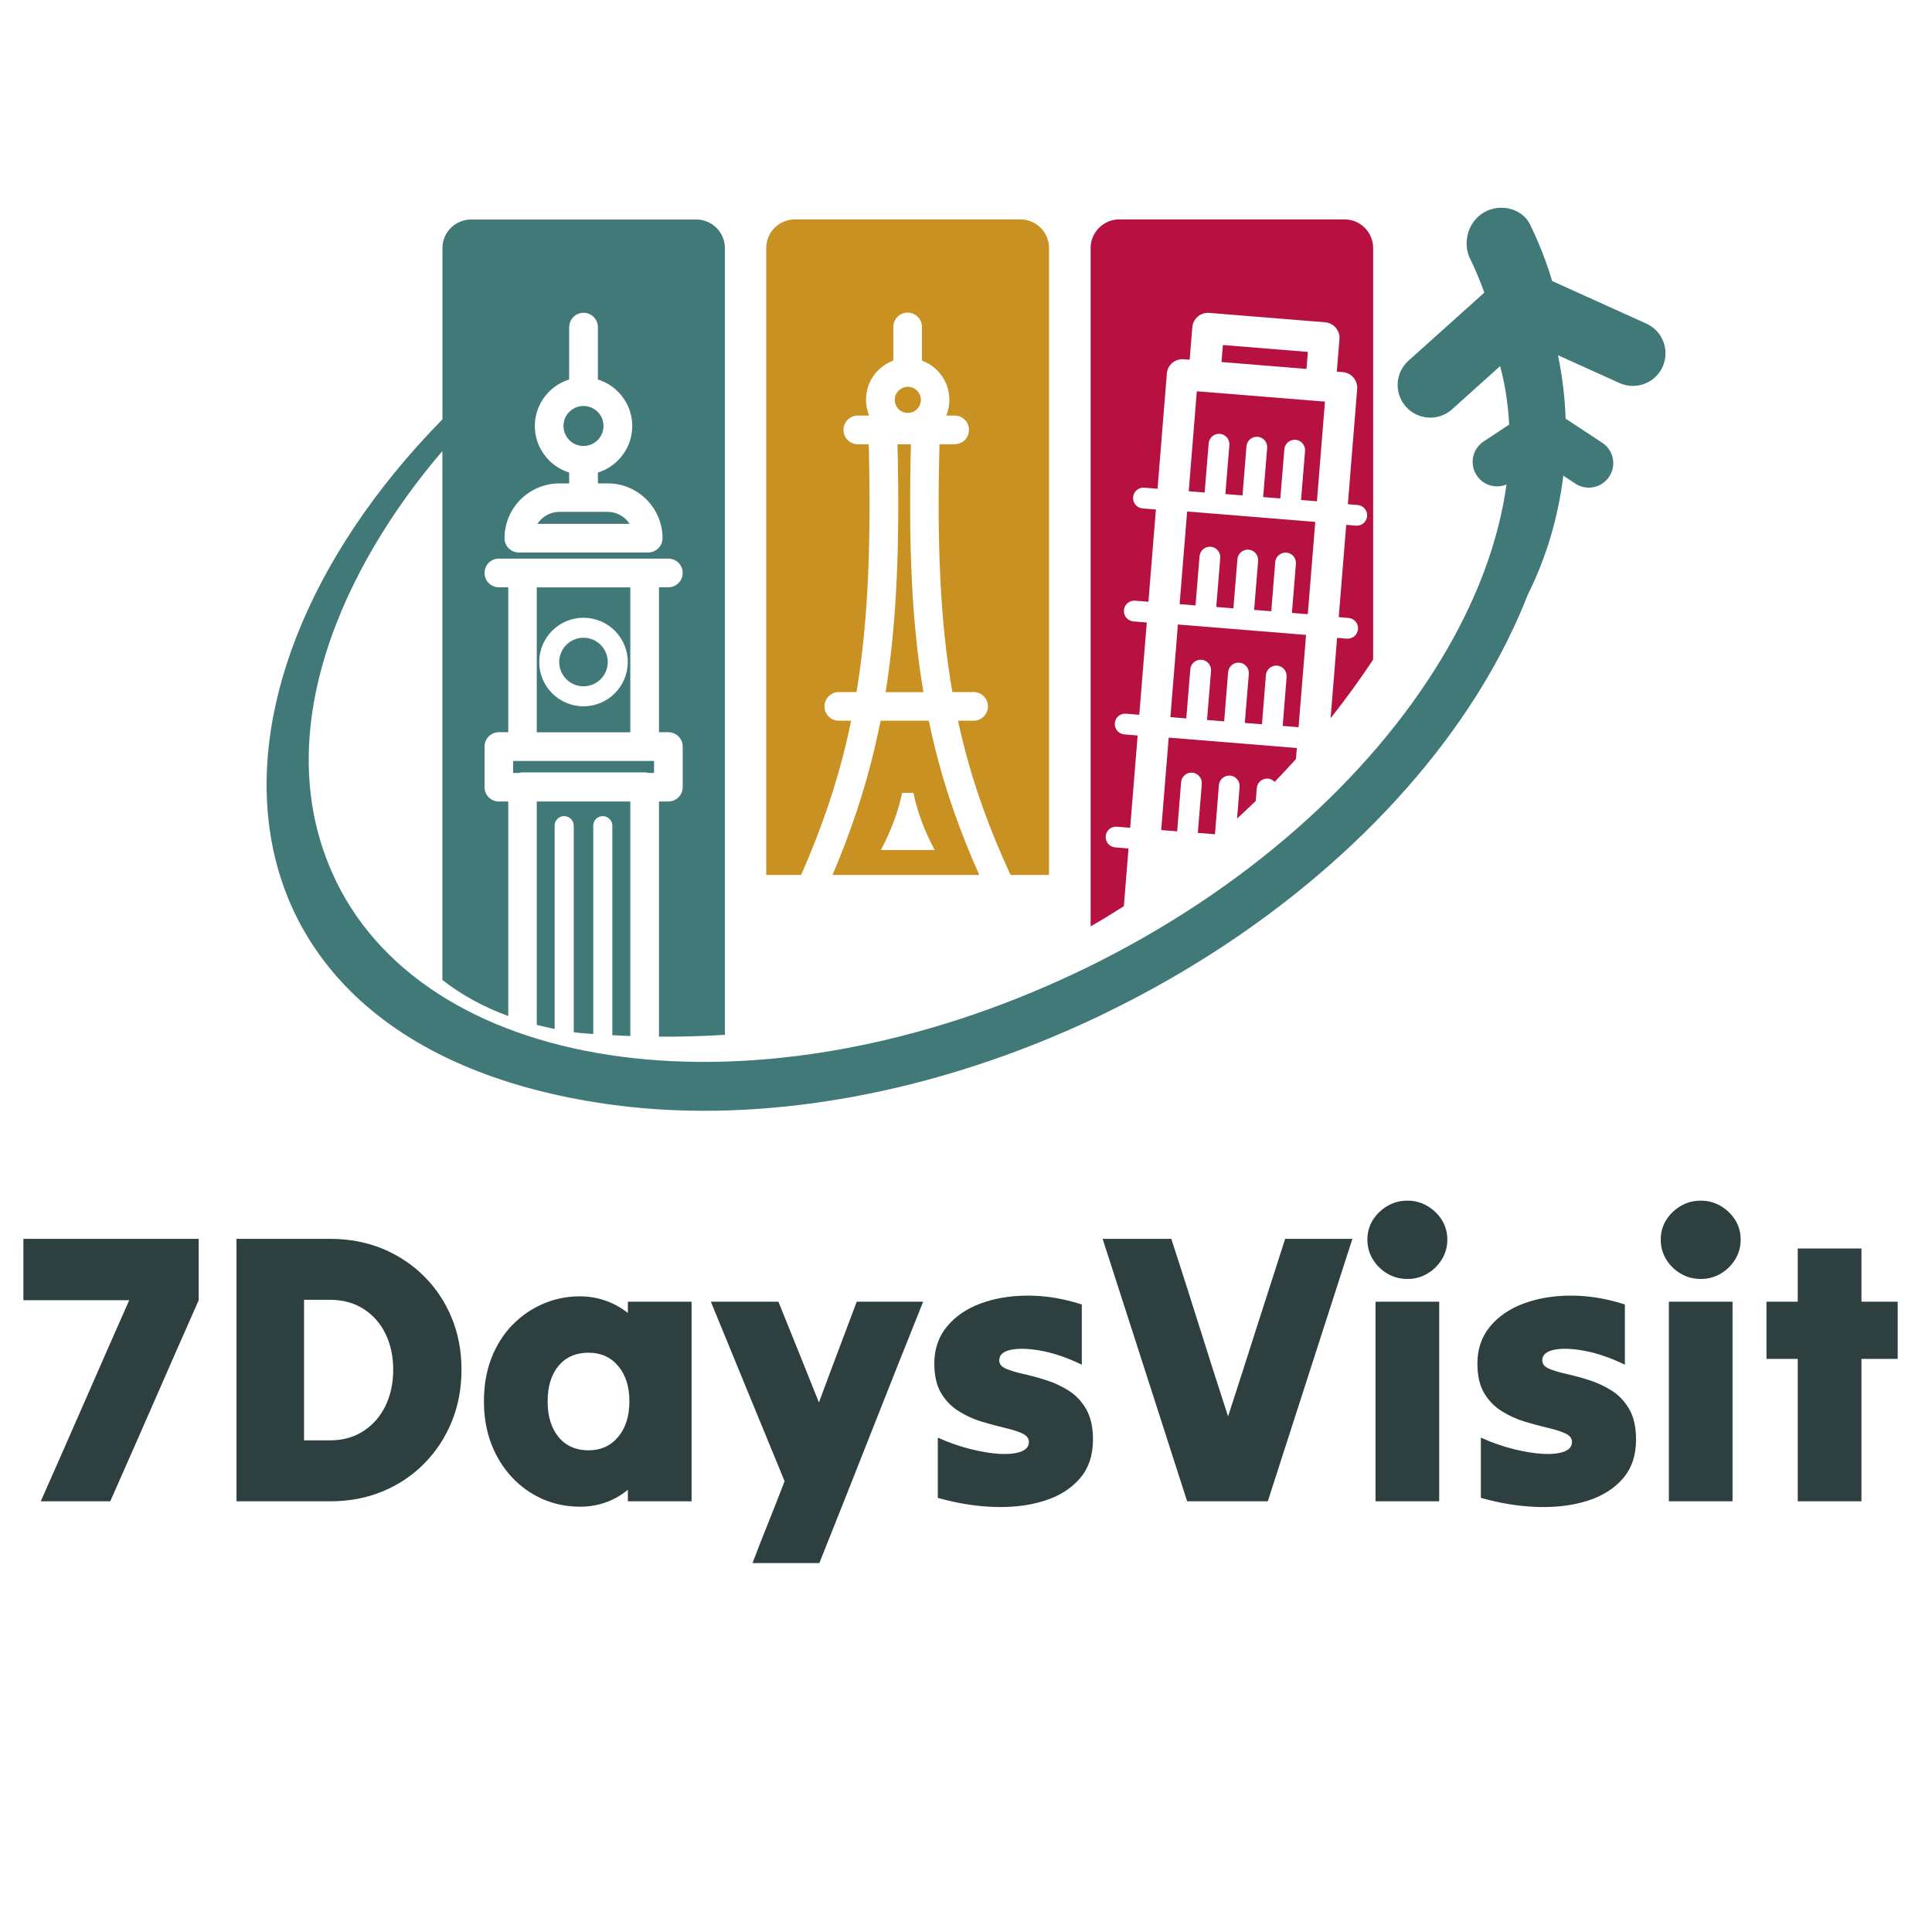 <svg id="__tmb-35524" xmlns="http://www.w3.org/2000/svg" viewBox="0 0 512 512" style="opacity: 1; transition: opacity 0.3s ease 0s; overflow: visible;"><rect x="0" y="0" width="512" height="512" fill="none"></rect><rect fill="none" viewBox="0 0 512 512" style="overflow: visible;"></rect><svg xmlns="http://www.w3.org/2000/svg" viewBox="0 0 512 512" style="overflow: visible;" data-bbox="32 55.045 448 401.91"><rect x="0" y="0" width="100%" height="100%" style="opacity: 0;" fill="#e6efe5" data-fl-background=""></rect><g transform="matrix(2.419, 0, 0, 2.419, 31.989, -49.306)"><svg id="OBJECTS" xmlns="http://www.w3.org/2000/svg" viewBox="0 0 185.21 185.21" width="185.21" height="185.21"><path class="cls-3" d="m88.53 99.34h-5.28c-.2.99-.41 1.97-.64 2.94-1.11 4.71-2.63 9.25-4.63 13.96h16.08c-2.1-4.7-3.69-9.23-4.86-13.94-.24-.98-.47-1.96-.67-2.96h0Zm-1.69 7.9c.46 2.16 1.2 4.13 2.33 6.26h-5.89c1.13-2.13 1.87-4.11 2.33-6.26h1.23Z" fill-rule="evenodd" fill="#c89121"></path><path class="cls-3" d="m86.57 69.06h-1.47c.26 10.8-.06 19.37-1.3 27.15h4.14c-1.31-7.78-1.64-16.36-1.37-27.15Z" fill-rule="evenodd" fill="#c89121"></path><path class="cls-3" d="m73.89 44.42h24.68c1.72 0 3.13 1.41 3.13 3.13v68.69h-4.21c-2.32-5-4.03-9.75-5.25-14.69-.18-.73-.35-1.47-.51-2.21h1.71c.86 0 1.57-.7 1.57-1.57s-.7-1.57-1.57-1.57h-2.33c-1.35-7.73-1.69-16.28-1.41-27.15h1.66c.87 0 1.57-.7 1.57-1.57s-.7-1.57-1.57-1.57h-.92c.22-.54.34-1.12.34-1.74 0-1.26-.51-2.4-1.34-3.22-.46-.46-1.03-.83-1.66-1.06v-3.69c0-.86-.7-1.57-1.57-1.57s-1.57.7-1.57 1.57v3.69c-.63.23-1.19.59-1.66 1.06-.83.83-1.33 1.97-1.33 3.22 0 .61.12 1.2.34 1.74h-1.24c-.86 0-1.57.7-1.57 1.57s.7 1.57 1.57 1.57h1.2c.27 10.86-.06 19.41-1.34 27.15h-1.94c-.86 0-1.57.7-1.57 1.57s.7 1.57 1.57 1.57h1.35c-.15.75-.32 1.49-.49 2.23-1.16 4.93-2.79 9.68-4.99 14.67h-3.82V47.55c0-1.72 1.41-3.13 3.13-3.13Z" fill-rule="evenodd" fill="#c89121"></path><path class="cls-3" d="m86.23 62.76c-.39 0-.75.16-1.01.42-.26.26-.42.61-.42 1.01s.16.75.42 1.01c.26.26.61.42 1.01.42s.75-.16 1.01-.42c.26-.26.42-.61.42-1.01s-.16-.75-.42-1.01c-.26-.26-.61-.42-1.01-.42Z" fill-rule="evenodd" fill="#c89121"></path><path class="cls-4" transform="matrix(0.081, -0.997, 0.997, 0.081, 55.85, 179.56)" fill="#b61141" data-type="rect" data-x="124.33" data-y="54.84" data-width="1.87" data-height="9.34" d="M124.33 54.84H126.2 V64.18 H124.33 Z"></path><path class="cls-2" d="m117.01 74.2l1.74.14.44-5.38c.05-.63.6-1.09 1.22-1.05.63.05 1.09.6 1.05 1.22l-.44 5.38 1.88.15.43-5.38c.05-.63.6-1.09 1.22-1.05.63.05 1.09.6 1.05 1.22l-.44 5.39 1.88.15.44-5.38c.05-.63.6-1.09 1.22-1.05.63.05 1.09.6 1.05 1.22l-.44 5.38 1.74.14.88-10.92-.66-.05h0s-12.71-1.03-12.71-1.03h-.01s-.66-.05-.66-.05l-.88 10.92Z" fill-rule="evenodd" fill="#b61141"></path><path class="cls-2" d="m116.01 86.57l1.74.14.44-5.38c.05-.63.6-1.09 1.22-1.05.63.05 1.09.6 1.05 1.22l-.44 5.38 1.88.15.44-5.38c.05-.63.6-1.09 1.22-1.05.63.05 1.09.6 1.05 1.22l-.44 5.38 1.88.15.43-5.38c.05-.63.6-1.09 1.22-1.05.63.05 1.09.6 1.05 1.22l-.44 5.39 1.74.14.82-10.11-14.04-1.14-.82 10.11Z" fill-rule="evenodd" fill="#b61141"></path><path class="cls-2" d="m115 98.95l1.74.14.44-5.38c.05-.63.6-1.09 1.22-1.05.63.05 1.09.6 1.05 1.22l-.44 5.38 1.88.15.43-5.38c.05-.63.6-1.1 1.22-1.05.63.05 1.09.6 1.05 1.22l-.44 5.38 1.88.15.43-5.38c.05-.63.6-1.09 1.22-1.05.63.05 1.09.6 1.05 1.22l-.43 5.39 1.74.14.82-10.11-14.04-1.14-.82 10.11Z" fill-rule="evenodd" fill="#b61141"></path><path class="cls-2" d="m114 111.32l1.74.14.43-5.38c.05-.63.6-1.1 1.22-1.05.63.05 1.09.6 1.05 1.22l-.44 5.38 1.88.15.43-5.38c.05-.63.6-1.09 1.22-1.05.63.05 1.09.6 1.05 1.22l-.28 3.49c.69-.64 1.38-1.28 2.05-1.93l.11-1.4c.05-.63.6-1.09 1.22-1.05.29.02.55.16.74.36.79-.82 1.57-1.66 2.33-2.5l.1-1.21-14.04-1.14-.82 10.11Z" fill-rule="evenodd" fill="#b61141"></path><path class="cls-2" d="m109.4 44.42h24.68c1.72 0 3.13 1.41 3.13 3.13v45.09c-1.44 2.18-3 4.32-4.66 6.43l.71-8.81 1.07.09c.63.05 1.17-.42 1.22-1.05.05-.63-.42-1.18-1.05-1.22l-1.06-.09.82-10.11 1.07.09c.63.05 1.17-.42 1.22-1.04.05-.63-.42-1.18-1.05-1.22l-1.06-.09 1.02-12.63c.07-.94-.63-1.76-1.57-1.84l-.66-.05.29-3.57c.07-.94-.63-1.76-1.57-1.84l-12.71-1.03c-.94-.07-1.76.63-1.84 1.57l-.29 3.56-.67-.05c-.94-.07-1.76.63-1.83 1.57l-1.02 12.62-1.46-.12c-.63-.05-1.17.42-1.22 1.05-.05.63.42 1.17 1.05 1.22l1.45.12-.82 10.11-1.46-.12c-.63-.05-1.18.42-1.22 1.05-.05.63.42 1.18 1.05 1.22l1.45.12-.82 10.11-1.46-.12c-.63-.05-1.18.42-1.22 1.05-.05.63.42 1.17 1.05 1.22l1.45.12-.82 10.11-1.46-.12c-.63-.05-1.18.42-1.22 1.05-.05.63.42 1.17 1.05 1.22l1.45.12-.51 6.32c-1.19.76-2.4 1.5-3.64 2.21V47.55c0-1.72 1.41-3.13 3.13-3.13Z" fill-rule="evenodd" fill="#b61141"></path><path class="cls-1" d="m151.12 60.49l-5.26 4.73c-1.47 1.32-3.73 1.2-5.05-.27-1.32-1.47-1.2-3.73.27-5.05l8.31-7.46-.07-.19c-.43-1.19-.93-2.38-1.5-3.55-.82-1.68-.26-4.02 1.55-5.06 1.81-1.04 4.18-.38 5.01 1.3.67 1.36 1.25 2.75 1.77 4.18.24.68.47 1.37.67 2.05l10.31 4.66c1.8.81 2.6 2.92 1.8 4.72-.81 1.8-2.92 2.6-4.72 1.8l-6.75-3.05c.48 2.3.75 4.62.84 6.95l4.01 2.64c1.24.81 1.58 2.48.76 3.71-.82 1.24-2.48 1.58-3.71.76l-1.32-.87c-.54 4.49-1.83 8.92-3.91 13.09-1.27 3.25-2.88 6.5-4.8 9.7-8.38 13.91-22.82 27.02-41.34 36.03l-.78.38c-18.34 8.75-37.26 11.84-53.09 9.76-44.87-5.91-48.79-44.62-18.87-75.13v-18.76c0-1.72 1.41-3.13 3.13-3.13h24.68c1.72 0 3.13 1.41 3.13 3.13v86.19c-2.36.15-4.77.22-7.22.2v-25.76h1.03c.86 0 1.57-.7 1.57-1.57v-4.45c0-.87-.7-1.57-1.57-1.57h-1.03v-15.88h1.03c.86 0 1.57-.7 1.57-1.57s-.7-1.57-1.57-1.57h-18.57c-.87 0-1.57.7-1.57 1.57s.7 1.57 1.57 1.57h1.03v15.88h-1.03c-.87 0-1.57.7-1.57 1.57v4.45c0 .87.7 1.57 1.57 1.57h1.03v23.5c-2.76-1.01-5.16-2.34-7.22-3.95v-57.94c-10.65 12.41-19.4 30.84-11.74 46.91l.09.2c5.24 10.77 16.76 17.33 31.21 19.23 14.84 1.95 32.68-1 50.09-9.3l.76-.36c17.55-8.54 31.2-20.89 39.07-33.97 3.81-6.32 6.24-12.79 7.1-19.05-1.17.49-2.55.09-3.27-1-.81-1.24-.47-2.9.76-3.71l2.8-1.85c-.11-2.19-.43-4.33-.99-6.41h0Zm-97.25 73.3c.66.04 1.31.07 1.96.09v-25.69h-10.25v24.47c.64.16 1.29.31 1.96.45v-22.28c0-.58.47-1.04 1.04-1.04s1.05.47 1.05 1.04v22.63c.16.02.32.05.48.07.56.05 1.11.09 1.66.13v-22.83c0-.58.47-1.04 1.04-1.04s1.05.47 1.05 1.04v22.97h0Zm-9.85-28.79h13.38c.14 0 .29.02.42.06h.61v-1.31h-15.44v1.31h.61c.13-.04.27-.06.42-.06h0Zm11.81-20.27h-10.25v15.88h10.25v-15.88h0Zm-8.56 4.75c-.88.88-1.42 2.09-1.42 3.43s.54 2.55 1.42 3.43c.88.88 2.09 1.42 3.43 1.42s2.55-.54 3.43-1.42c.88-.88 1.42-2.09 1.42-3.43s-.54-2.55-1.42-3.43c-.88-.88-2.09-1.42-3.43-1.42s-2.55.54-3.43 1.42h0Zm3.43.77c-.74 0-1.4.3-1.88.78-.48.48-.78 1.15-.78 1.88s.3 1.4.78 1.88c.48.48 1.15.78 1.88.78s1.4-.3 1.88-.78c.48-.48.78-1.15.78-1.88s-.3-1.4-.78-1.88c-.48-.48-1.15-.78-1.88-.78h0Zm-1.57-34.03v5.74c-.84.26-1.59.72-2.2 1.33-.96.96-1.56 2.29-1.56 3.76s.6 2.8 1.56 3.77c.61.61 1.36 1.07 2.2 1.33v1.19h-1.08c-1.65 0-3.15.68-4.24 1.76-1.09 1.09-1.76 2.59-1.76 4.24 0 .87.7 1.57 1.57 1.57h14.17c.86 0 1.57-.7 1.57-1.57 0-1.65-.68-3.15-1.76-4.24-1.09-1.09-2.59-1.76-4.24-1.76h-1.08v-1.19c.84-.26 1.59-.72 2.2-1.33.96-.96 1.56-2.29 1.56-3.77s-.6-2.8-1.56-3.76c-.6-.61-1.36-1.07-2.2-1.33v-5.74c0-.86-.7-1.57-1.57-1.57s-1.57.7-1.57 1.57h0Zm1.57 8.64c-.61 0-1.15.25-1.55.64s-.64.94-.64 1.55.25 1.15.64 1.55.94.64 1.55.64 1.15-.25 1.55-.64c.4-.4.64-.94.64-1.55s-.24-1.15-.64-1.55c-.4-.4-.95-.64-1.55-.64h0Zm-5.05 12.91h10.1c-.11-.17-.23-.32-.37-.46-.52-.52-1.24-.85-2.03-.85h-5.29c-.79 0-1.51.32-2.03.85-.14.14-.27.3-.38.46Z" fill="#407978" fill-rule="evenodd"></path></svg></g><path text="7DaysVisit" fill="#2d403f" space="preserve" text-anchor="middle" offset="0.5" font-scale="contain" font-size="48" font-family="Tilt Warp" transform="matrix(2.131, 0, 0, 2.131, 254.157, 397.862)" font-style="normal" font-weight="400" data-fl-textpath="" d="M-94.556-32.64L-94.556-32.64Q-94.556-30.77 -94.556-28.82Q-94.556-26.88 -94.556-25.01L-94.556-25.01Q-97.296-18.82 -100.056-12.5Q-102.816-6.19 -105.556 0L-105.556 0Q-107.666 0 -109.876 0Q-112.076 0 -114.196 0L-114.196 0Q-111.456-6.19 -108.696-12.5Q-105.936-18.82 -103.196-25.01L-103.196-25.01Q-106.416-25.01 -109.756-25.01Q-113.086-25.01 -116.356-25.01L-116.356-25.01Q-116.356-26.88 -116.356-28.82Q-116.356-30.77 -116.356-32.64L-116.356-32.64Q-110.926-32.64 -105.436-32.64Q-99.936-32.64 -94.556-32.64ZM-89.856 0L-89.856 0Q-89.856-8.06 -89.856-16.32Q-89.856-24.58 -89.856-32.64L-89.856-32.64Q-86.976-32.64 -84.046-32.64Q-81.116-32.64 -78.236-32.64L-78.236-32.64Q-74.686-32.64 -71.716-31.42Q-68.736-30.19 -66.526-27.98Q-64.316-25.78 -63.096-22.82Q-61.876-19.87 -61.876-16.37L-61.876-16.37Q-61.876-12.86 -63.096-9.89Q-64.316-6.91 -66.526-4.68Q-68.736-2.45 -71.716-1.22Q-74.686 0 -78.236 0L-78.236 0Q-81.116 0 -84.046 0Q-86.976 0 -89.856 0ZM-78.236-25.06L-78.236-25.06Q-79.006-25.06 -79.826-25.06Q-80.636-25.06 -81.456-25.06L-81.456-25.06Q-81.456-20.74 -81.456-16.32Q-81.456-11.9 -81.456-7.58L-81.456-7.58Q-80.636-7.58 -79.826-7.58Q-79.006-7.58 -78.236-7.58L-78.236-7.58Q-75.836-7.58 -74.066-8.74Q-72.286-9.89 -71.326-11.88Q-70.366-13.87 -70.366-16.37L-70.366-16.37Q-70.366-18.86 -71.326-20.83Q-72.286-22.8 -74.066-23.93Q-75.836-25.06 -78.236-25.06ZM-41.184 0L-41.184 0Q-41.184-0.38 -41.184-0.74Q-41.184-1.1 -41.184-1.44L-41.184-1.44Q-42.384-0.43 -43.894 0.12Q-45.404 0.67 -47.134 0.67L-47.134 0.67Q-49.584 0.67 -51.744-0.26Q-53.904-1.2 -55.564-2.95Q-57.214-4.7 -58.154-7.1Q-59.084-9.5 -59.084-12.43L-59.084-12.43Q-59.084-15.41 -58.154-17.81Q-57.214-20.21 -55.564-21.91Q-53.904-23.62 -51.744-24.55Q-49.584-25.49 -47.184-25.49L-47.184-25.49Q-45.454-25.49 -43.924-24.94Q-42.384-24.38 -41.184-23.42L-41.184-23.42Q-41.184-23.81 -41.184-24.14Q-41.184-24.48 -41.184-24.82L-41.184-24.82Q-39.214-24.82 -37.204-24.82Q-35.184-24.82 -33.264-24.82L-33.264-24.82Q-33.264-18.67 -33.264-12.41Q-33.264-6.14 -33.264 0L-33.264 0Q-35.184 0 -37.204 0Q-39.214 0 -41.184 0ZM-46.084-6.34L-46.084-6.34Q-46.084-6.34 -46.084-6.34Q-46.084-6.34 -46.084-6.34L-46.084-6.34Q-43.774-6.34 -42.384-8.02Q-40.994-9.7 -40.994-12.43L-40.994-12.43Q-40.994-15.17 -42.384-16.82Q-43.774-18.48 -46.084-18.48L-46.084-18.48Q-48.434-18.48 -49.804-16.85Q-51.164-15.22 -51.164-12.43L-51.164-12.43Q-51.164-9.65 -49.804-7.99Q-48.434-6.34 -46.084-6.34ZM-25.684 7.68L-25.684 7.68Q-24.724 5.14 -23.684 2.57Q-22.654 0 -21.694-2.5L-21.694-2.5Q-23.954-8.02 -26.284-13.66Q-28.604-19.3-30.864-24.82L-30.864-24.82Q-28.754-24.82 -26.644-24.82Q-24.524-24.82 -22.464-24.82L-22.464-24.82Q-21.214-21.74 -19.944-18.58Q-18.674-15.41 -17.424-12.29L-17.424-12.29Q-16.274-15.41 -15.074-18.58Q-13.874-21.74 -12.724-24.82L-12.724-24.82Q-10.654-24.82 -8.594-24.82Q-6.524-24.82 -4.464-24.82L-4.464-24.82Q-7.684-16.8 -10.924-8.57Q-14.164-0.34 -17.374 7.68L-17.374 7.68Q-19.444 7.68 -21.524 7.68Q-23.614 7.68 -25.684 7.68ZM 16.656-7.68L 16.656-7.68Q 16.656-7.68  16.656-7.68Q 16.656-7.68  16.656-7.68L 16.656-7.68Q 16.656-4.7  14.996-2.81Q 13.346-0.91  10.556-0.05Q 7.776 0.82  4.346 0.7Q 0.916 0.58 -2.644-0.43L-2.644-0.43Q-2.644-2.26 -2.644-4.18Q-2.644-6.1 -2.644-7.92L-2.644-7.92Q-0.624-7.01  1.396-6.5Q 3.406-6  5.036-5.9Q 6.676-5.81  7.676-6.17Q 8.686-6.53  8.686-7.39L 8.686-7.39Q 8.686-8.06  7.846-8.45Q 7.006-8.83  5.666-9.14Q 4.316-9.46  2.806-9.91Q 1.296-10.37 -0.044-11.21Q-1.394-12.05 -2.234-13.46Q-3.074-14.88 -3.074-17.14L-3.074-17.14Q-3.074-19.82 -1.514-21.72Q 0.046-23.62  2.686-24.6Q 5.326-25.58  8.596-25.58Q 11.856-25.58  15.266-24.48L 15.266-24.48Q 15.266-22.66  15.266-20.74Q 15.266-18.82  15.266-16.99L 15.266-16.99Q 12.576-18.29  10.226-18.72Q 7.876-19.15  6.436-18.84Q 4.996-18.53  4.996-17.52L 4.996-17.52Q 4.996-16.85  5.836-16.49Q 6.676-16.13  7.996-15.84Q 9.316-15.55  10.826-15.07Q 12.336-14.59  13.656-13.75Q 14.976-12.91  15.816-11.45Q 16.656-9.98  16.656-7.68ZM 26.396-32.64L 26.396-32.64Q 28.176-27.17  29.926-21.6Q 31.676-16.03  33.456-10.56L 33.456-10.56Q 35.236-16.03  37.006-21.6Q 38.786-27.17  40.556-32.64L 40.556-32.64Q 42.626-32.64  44.736-32.64Q 46.846-32.64  48.916-32.64L 48.916-32.64Q 46.316-24.58  43.656-16.32Q 40.996-8.06  38.396 0L 38.396 0Q 35.906 0  33.386 0Q 30.866 0  28.366 0L 28.366 0Q 25.776-8.06  23.116-16.32Q 20.446-24.58  17.856-32.64L 17.856-32.64Q 19.966-32.64  22.126-32.64Q 24.286-32.64  26.396-32.64ZM 55.772-27.65L 55.772-27.65Q 55.772-27.65  55.772-27.65Q 55.772-27.65  55.772-27.65L 55.772-27.65Q 54.382-27.65  53.252-28.32Q 52.132-28.99  51.452-30.1Q 50.782-31.2  50.782-32.54L 50.782-32.54Q 50.782-33.89  51.452-34.97Q 52.132-36.05  53.252-36.72Q 54.382-37.39  55.772-37.39L 55.772-37.39Q 57.122-37.39  58.252-36.72Q 59.372-36.05  60.052-34.97Q 60.722-33.89  60.722-32.54L 60.722-32.54Q 60.722-31.2  60.052-30.1Q 59.372-28.99  58.252-28.32Q 57.122-27.65  55.772-27.65ZM 51.792 0L 51.792 0Q 51.792-6.14  51.792-12.41Q 51.792-18.67  51.792-24.82L 51.792-24.82Q 53.762-24.82  55.772-24.82Q 57.792-24.82  59.712-24.82L 59.712-24.82Q 59.712-18.67  59.712-12.41Q 59.712-6.14  59.712 0L 59.712 0Q 57.792 0  55.772 0Q 53.762 0  51.792 0ZM 84.192-7.68L 84.192-7.68Q 84.192-7.68  84.192-7.68Q 84.192-7.68  84.192-7.68L 84.192-7.68Q 84.192-4.7  82.532-2.81Q 80.882-0.91  78.092-0.05Q 75.312 0.82  71.882 0.7Q 68.452 0.58  64.892-0.43L 64.892-0.43Q 64.892-2.26  64.892-4.18Q 64.892-6.1  64.892-7.92L 64.892-7.92Q 66.912-7.01  68.932-6.5Q 70.942-6  72.572-5.9Q 74.212-5.81  75.212-6.17Q 76.222-6.53  76.222-7.39L 76.222-7.39Q 76.222-8.06  75.382-8.45Q 74.542-8.83  73.202-9.14Q 71.852-9.46  70.342-9.91Q 68.832-10.37  67.492-11.21Q 66.142-12.05  65.302-13.46Q 64.462-14.88  64.462-17.14L 64.462-17.14Q 64.462-19.82  66.022-21.72Q 67.582-23.62  70.222-24.6Q 72.862-25.58  76.132-25.58Q 79.392-25.58  82.802-24.48L 82.802-24.48Q 82.802-22.66  82.802-20.74Q 82.802-18.82  82.802-16.99L 82.802-16.99Q 80.112-18.29  77.762-18.72Q 75.412-19.15  73.972-18.84Q 72.532-18.53  72.532-17.52L 72.532-17.52Q 72.532-16.85  73.372-16.49Q 74.212-16.13  75.532-15.84Q 76.852-15.55  78.362-15.07Q 79.872-14.59  81.192-13.75Q 82.512-12.91  83.352-11.45Q 84.192-9.98  84.192-7.68ZM 92.252-27.65L 92.252-27.65Q 92.252-27.65  92.252-27.65Q 92.252-27.65  92.252-27.65L 92.252-27.65Q 90.862-27.65  89.732-28.32Q 88.612-28.99  87.932-30.1Q 87.262-31.2  87.262-32.54L 87.262-32.54Q 87.262-33.89  87.932-34.97Q 88.612-36.05  89.732-36.72Q 90.862-37.39  92.252-37.39L 92.252-37.39Q 93.602-37.39  94.732-36.72Q 95.852-36.05  96.532-34.97Q 97.202-33.89  97.202-32.54L 97.202-32.54Q 97.202-31.2  96.532-30.1Q 95.852-28.99  94.732-28.32Q 93.602-27.65  92.252-27.65ZM 88.272 0L 88.272 0Q 88.272-6.14  88.272-12.41Q 88.272-18.67  88.272-24.82L 88.272-24.82Q 90.242-24.82  92.252-24.82Q 94.272-24.82  96.192-24.82L 96.192-24.82Q 96.192-18.67  96.192-12.41Q 96.192-6.14  96.192 0L 96.192 0Q 94.272 0  92.252 0Q 90.242 0  88.272 0ZM 104.302 0L 104.302 0Q 104.302-4.42  104.302-8.88Q 104.302-13.34  104.302-17.71L 104.302-17.71Q 103.342-17.71  102.362-17.71Q 101.372-17.71  100.412-17.71L 100.412-17.71Q 100.412-19.49  100.412-21.26Q 100.412-23.04  100.412-24.82L 100.412-24.82Q 101.372-24.82  102.362-24.82Q 103.342-24.82  104.302-24.82L 104.302-24.82Q 104.302-26.5  104.302-28.15Q 104.302-29.81  104.302-31.44L 104.302-31.44Q 106.272-31.44  108.292-31.44Q 110.302-31.44  112.222-31.44L 112.222-31.44Q 112.222-29.81  112.222-28.15Q 112.222-26.5  112.222-24.82L 112.222-24.82Q 113.332-24.82  114.482-24.82Q 115.632-24.82  116.732-24.82L 116.732-24.82Q 116.732-23.04  116.732-21.26Q 116.732-19.49  116.732-17.71L 116.732-17.71Q 115.632-17.71  114.482-17.71Q 113.332-17.71  112.222-17.71L 112.222-17.71Q 112.222-13.34  112.222-8.88Q 112.222-4.42  112.222 0L 112.222 0Q 110.302 0  108.292 0Q 106.272 0  104.302 0Z"></path></svg></svg>